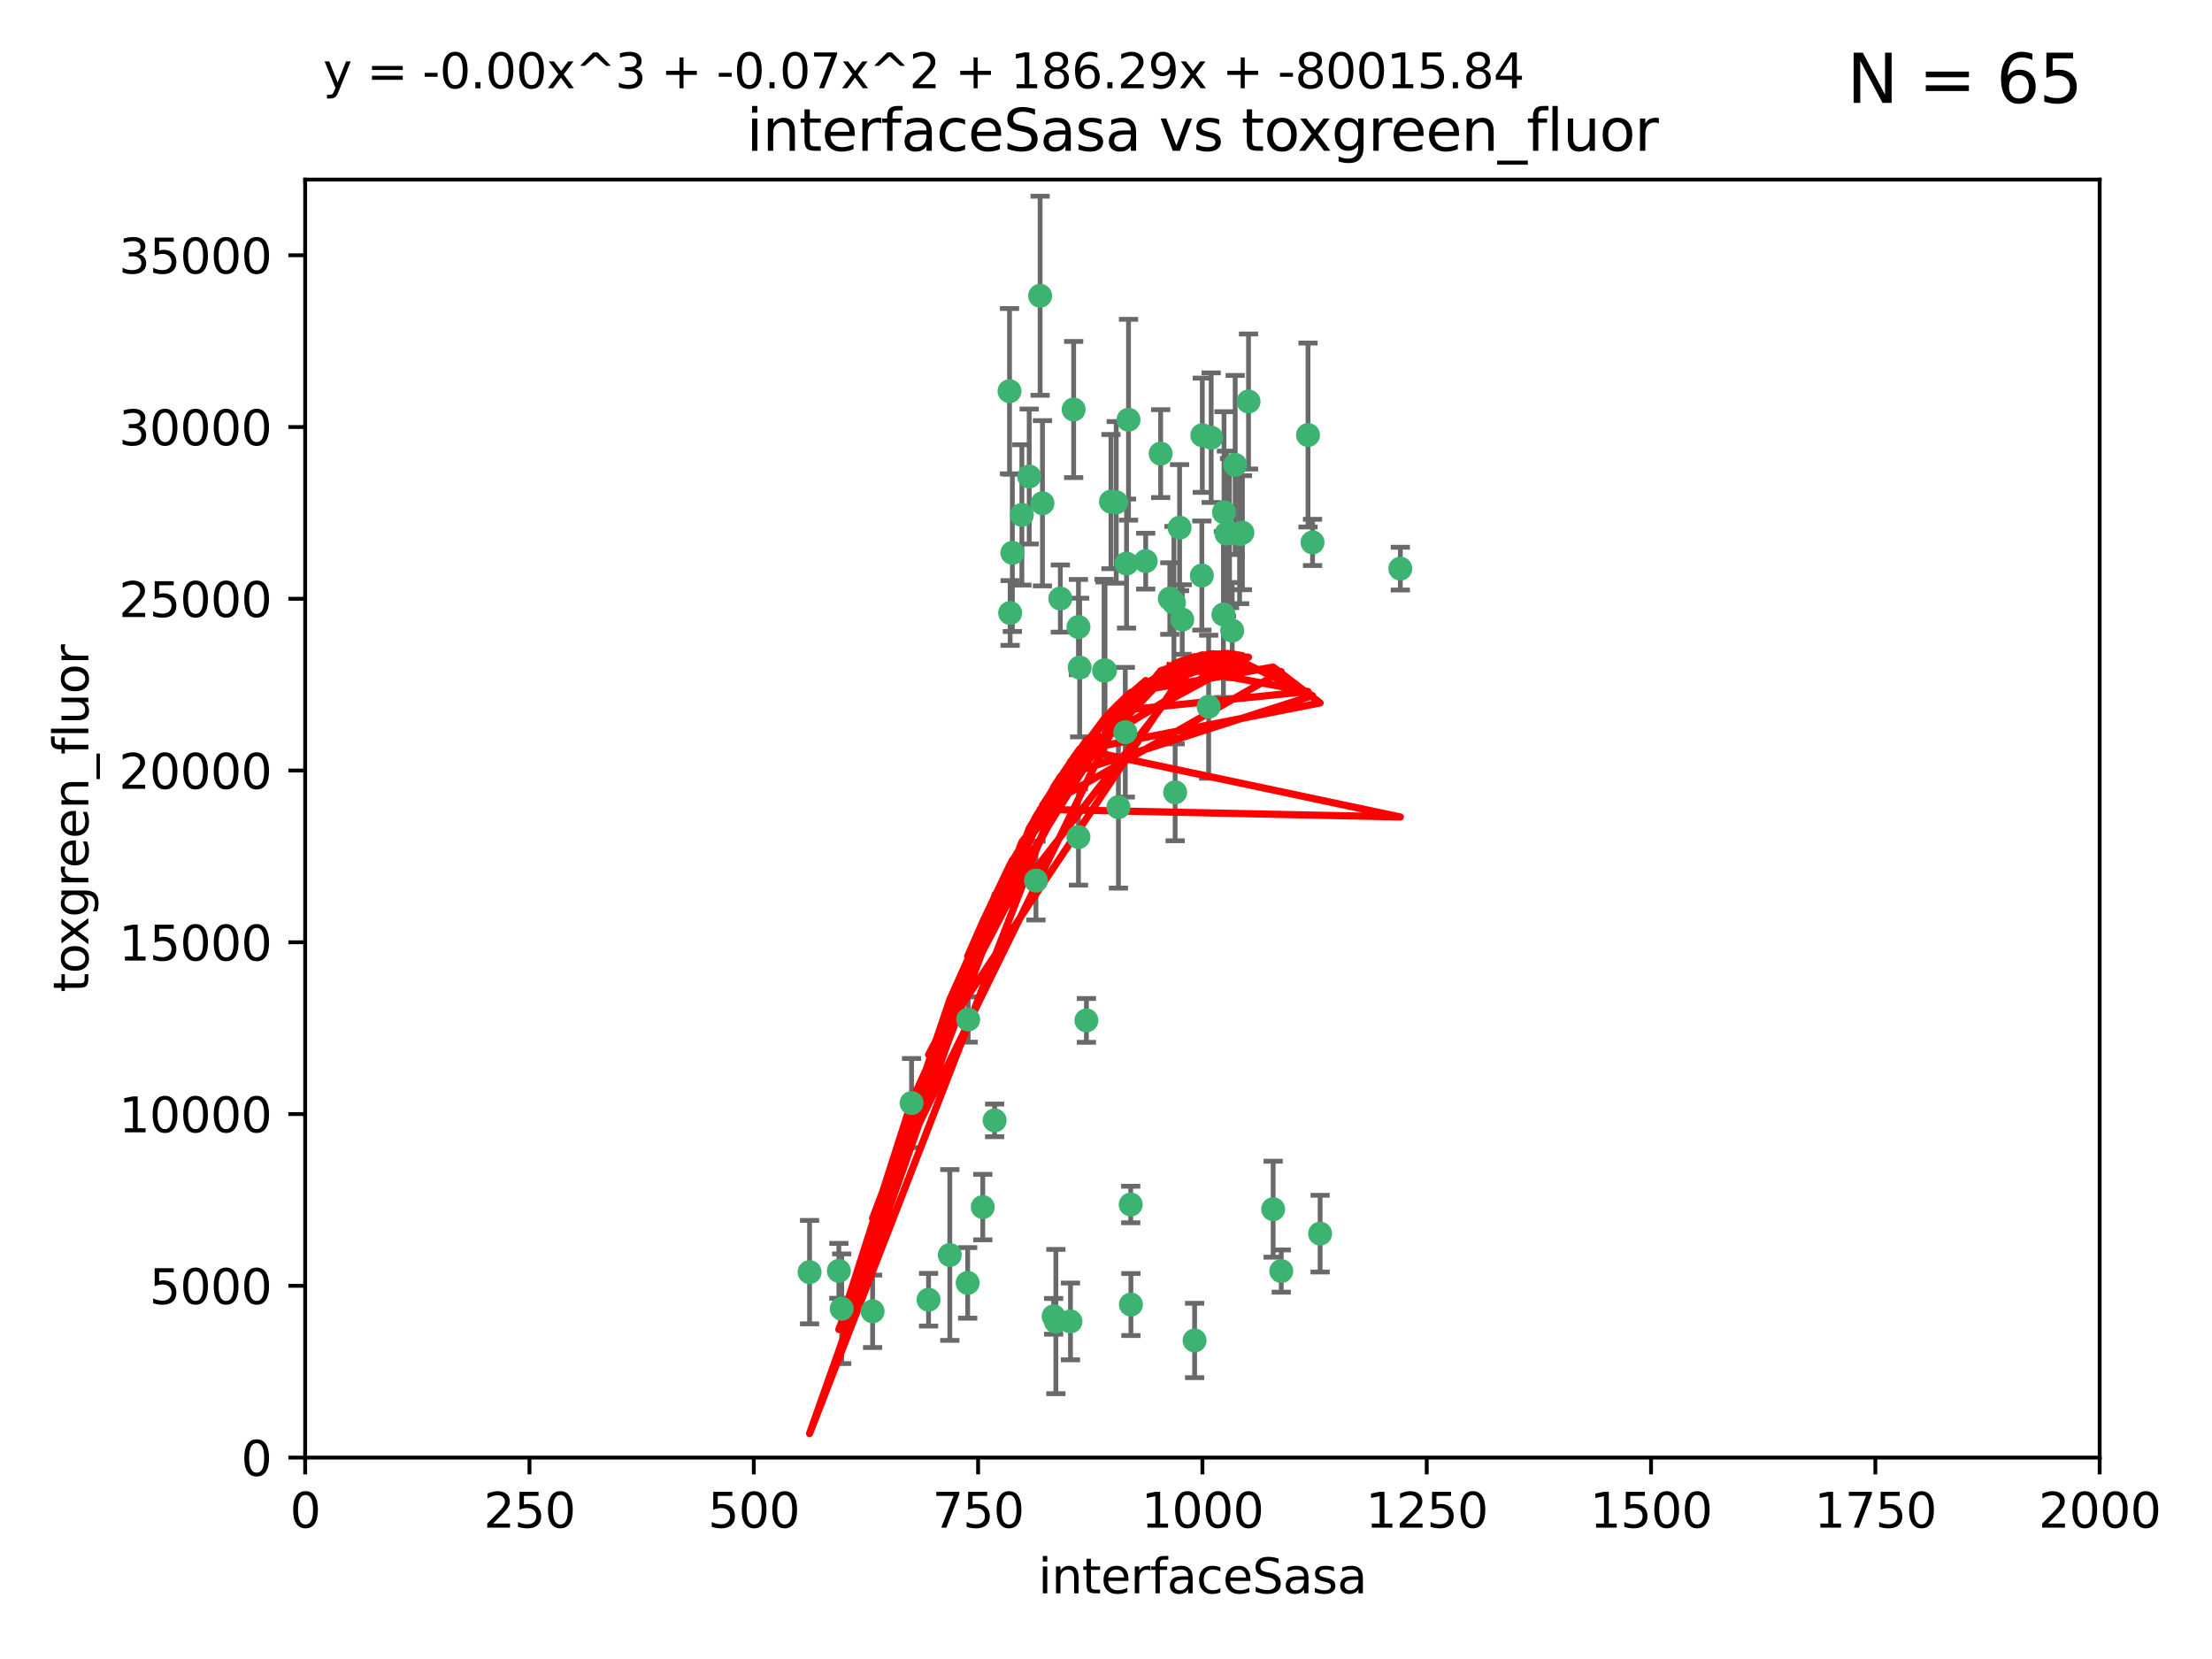 <?xml version="1.0" encoding="utf-8" standalone="no"?>
<!DOCTYPE svg PUBLIC "-//W3C//DTD SVG 1.1//EN"
  "http://www.w3.org/Graphics/SVG/1.1/DTD/svg11.dtd">
<svg xmlns:xlink="http://www.w3.org/1999/xlink" width="460.8pt" height="345.6pt" viewBox="0 0 460.8 345.6" xmlns="http://www.w3.org/2000/svg" version="1.1">
 <defs>
  <style type="text/css">*{stroke-linejoin: round; stroke-linecap: butt}</style>
 </defs>
 <g id="figure_1">
  <g id="patch_1">
   <path d="M 0 345.6 
L 460.8 345.6 
L 460.8 0 
L 0 0 
z
" style="fill: #ffffff"/>
  </g>
  <g id="axes_1">
   <g id="patch_2">
    <path d="M 63.571 303.64 
L 437.4 303.64 
L 437.4 37.411 
L 63.571 37.411 
z
" style="fill: #ffffff"/>
   </g>
   <g id="PathCollection_1">
    <defs>
     <path id="m7a607c766a" d="M 0 1.118 
C 0.297 1.118 0.581 1 0.791 0.791 
C 1 0.581 1.118 0.297 1.118 0 
C 1.118 -0.297 1 -0.581 0.791 -0.791 
C 0.581 -1 0.297 -1.118 0 -1.118 
C -0.297 -1.118 -0.581 -1 -0.791 -0.791 
C -1 -0.581 -1.118 -0.297 -1.118 0 
C -1.118 0.297 -1 0.581 -0.791 0.791 
C -0.581 1 -0.297 1.118 0 1.118 
z
" style="stroke: #3cb371"/>
    </defs>
    <g clip-path="url(#pd00a1c42f7)">
     <use xlink:href="#m7a607c766a" x="243.693" y="124.69" style="fill: #3cb371; stroke: #3cb371"/>
     <use xlink:href="#m7a607c766a" x="272.484" y="90.623" style="fill: #3cb371; stroke: #3cb371"/>
     <use xlink:href="#m7a607c766a" x="231.435" y="104.496" style="fill: #3cb371; stroke: #3cb371"/>
     <use xlink:href="#m7a607c766a" x="234.418" y="152.536" style="fill: #3cb371; stroke: #3cb371"/>
     <use xlink:href="#m7a607c766a" x="257.315" y="96.857" style="fill: #3cb371; stroke: #3cb371"/>
     <use xlink:href="#m7a607c766a" x="254.987" y="106.718" style="fill: #3cb371; stroke: #3cb371"/>
     <use xlink:href="#m7a607c766a" x="273.426" y="112.994" style="fill: #3cb371; stroke: #3cb371"/>
     <use xlink:href="#m7a607c766a" x="220.886" y="124.689" style="fill: #3cb371; stroke: #3cb371"/>
     <use xlink:href="#m7a607c766a" x="214.404" y="99.267" style="fill: #3cb371; stroke: #3cb371"/>
     <use xlink:href="#m7a607c766a" x="174.75" y="264.74" style="fill: #3cb371; stroke: #3cb371"/>
     <use xlink:href="#m7a607c766a" x="212.875" y="107.264" style="fill: #3cb371; stroke: #3cb371"/>
     <use xlink:href="#m7a607c766a" x="241.787" y="94.5" style="fill: #3cb371; stroke: #3cb371"/>
     <use xlink:href="#m7a607c766a" x="252.312" y="91.178" style="fill: #3cb371; stroke: #3cb371"/>
     <use xlink:href="#m7a607c766a" x="258.229" y="111.261" style="fill: #3cb371; stroke: #3cb371"/>
     <use xlink:href="#m7a607c766a" x="223.66" y="85.309" style="fill: #3cb371; stroke: #3cb371"/>
     <use xlink:href="#m7a607c766a" x="232.987" y="168.143" style="fill: #3cb371; stroke: #3cb371"/>
     <use xlink:href="#m7a607c766a" x="230.194" y="139.64" style="fill: #3cb371; stroke: #3cb371"/>
     <use xlink:href="#m7a607c766a" x="251.785" y="147.225" style="fill: #3cb371; stroke: #3cb371"/>
     <use xlink:href="#m7a607c766a" x="234.68" y="117.402" style="fill: #3cb371; stroke: #3cb371"/>
     <use xlink:href="#m7a607c766a" x="246.284" y="129.063" style="fill: #3cb371; stroke: #3cb371"/>
     <use xlink:href="#m7a607c766a" x="255.489" y="111.157" style="fill: #3cb371; stroke: #3cb371"/>
     <use xlink:href="#m7a607c766a" x="256.689" y="131.368" style="fill: #3cb371; stroke: #3cb371"/>
     <use xlink:href="#m7a607c766a" x="254.858" y="128.013" style="fill: #3cb371; stroke: #3cb371"/>
     <use xlink:href="#m7a607c766a" x="244.553" y="125.579" style="fill: #3cb371; stroke: #3cb371"/>
     <use xlink:href="#m7a607c766a" x="250.368" y="119.895" style="fill: #3cb371; stroke: #3cb371"/>
     <use xlink:href="#m7a607c766a" x="235.088" y="87.434" style="fill: #3cb371; stroke: #3cb371"/>
     <use xlink:href="#m7a607c766a" x="258.816" y="110.968" style="fill: #3cb371; stroke: #3cb371"/>
     <use xlink:href="#m7a607c766a" x="256.134" y="111.045" style="fill: #3cb371; stroke: #3cb371"/>
     <use xlink:href="#m7a607c766a" x="232.534" y="104.651" style="fill: #3cb371; stroke: #3cb371"/>
     <use xlink:href="#m7a607c766a" x="238.669" y="116.895" style="fill: #3cb371; stroke: #3cb371"/>
     <use xlink:href="#m7a607c766a" x="210.43" y="127.696" style="fill: #3cb371; stroke: #3cb371"/>
     <use xlink:href="#m7a607c766a" x="226.319" y="212.57" style="fill: #3cb371; stroke: #3cb371"/>
     <use xlink:href="#m7a607c766a" x="217.166" y="104.837" style="fill: #3cb371; stroke: #3cb371"/>
     <use xlink:href="#m7a607c766a" x="245.731" y="109.922" style="fill: #3cb371; stroke: #3cb371"/>
     <use xlink:href="#m7a607c766a" x="266.908" y="264.78" style="fill: #3cb371; stroke: #3cb371"/>
     <use xlink:href="#m7a607c766a" x="216.677" y="61.614" style="fill: #3cb371; stroke: #3cb371"/>
     <use xlink:href="#m7a607c766a" x="291.711" y="118.457" style="fill: #3cb371; stroke: #3cb371"/>
     <use xlink:href="#m7a607c766a" x="224.916" y="139.063" style="fill: #3cb371; stroke: #3cb371"/>
     <use xlink:href="#m7a607c766a" x="260.091" y="83.639" style="fill: #3cb371; stroke: #3cb371"/>
     <use xlink:href="#m7a607c766a" x="250.465" y="90.667" style="fill: #3cb371; stroke: #3cb371"/>
     <use xlink:href="#m7a607c766a" x="201.688" y="212.385" style="fill: #3cb371; stroke: #3cb371"/>
     <use xlink:href="#m7a607c766a" x="204.731" y="251.456" style="fill: #3cb371; stroke: #3cb371"/>
     <use xlink:href="#m7a607c766a" x="210.301" y="81.492" style="fill: #3cb371; stroke: #3cb371"/>
     <use xlink:href="#m7a607c766a" x="224.662" y="174.36" style="fill: #3cb371; stroke: #3cb371"/>
     <use xlink:href="#m7a607c766a" x="275.007" y="256.988" style="fill: #3cb371; stroke: #3cb371"/>
     <use xlink:href="#m7a607c766a" x="265.222" y="251.897" style="fill: #3cb371; stroke: #3cb371"/>
     <use xlink:href="#m7a607c766a" x="235.59" y="271.758" style="fill: #3cb371; stroke: #3cb371"/>
     <use xlink:href="#m7a607c766a" x="201.587" y="267.249" style="fill: #3cb371; stroke: #3cb371"/>
     <use xlink:href="#m7a607c766a" x="215.811" y="183.443" style="fill: #3cb371; stroke: #3cb371"/>
     <use xlink:href="#m7a607c766a" x="224.662" y="130.623" style="fill: #3cb371; stroke: #3cb371"/>
     <use xlink:href="#m7a607c766a" x="219.488" y="274.217" style="fill: #3cb371; stroke: #3cb371"/>
     <use xlink:href="#m7a607c766a" x="244.803" y="165.057" style="fill: #3cb371; stroke: #3cb371"/>
     <use xlink:href="#m7a607c766a" x="248.859" y="279.246" style="fill: #3cb371; stroke: #3cb371"/>
     <use xlink:href="#m7a607c766a" x="193.436" y="270.754" style="fill: #3cb371; stroke: #3cb371"/>
     <use xlink:href="#m7a607c766a" x="229.998" y="139.694" style="fill: #3cb371; stroke: #3cb371"/>
     <use xlink:href="#m7a607c766a" x="219.963" y="275.304" style="fill: #3cb371; stroke: #3cb371"/>
     <use xlink:href="#m7a607c766a" x="189.899" y="229.784" style="fill: #3cb371; stroke: #3cb371"/>
     <use xlink:href="#m7a607c766a" x="175.346" y="272.633" style="fill: #3cb371; stroke: #3cb371"/>
     <use xlink:href="#m7a607c766a" x="197.864" y="261.438" style="fill: #3cb371; stroke: #3cb371"/>
     <use xlink:href="#m7a607c766a" x="210.895" y="115.163" style="fill: #3cb371; stroke: #3cb371"/>
     <use xlink:href="#m7a607c766a" x="168.647" y="265.008" style="fill: #3cb371; stroke: #3cb371"/>
     <use xlink:href="#m7a607c766a" x="223" y="275.279" style="fill: #3cb371; stroke: #3cb371"/>
     <use xlink:href="#m7a607c766a" x="235.549" y="250.921" style="fill: #3cb371; stroke: #3cb371"/>
     <use xlink:href="#m7a607c766a" x="181.778" y="273.168" style="fill: #3cb371; stroke: #3cb371"/>
     <use xlink:href="#m7a607c766a" x="207.202" y="233.393" style="fill: #3cb371; stroke: #3cb371"/>
    </g>
   </g>
   <g id="matplotlib.axis_1">
    <g id="xtick_1">
     <g id="line2d_1">
      <defs>
       <path id="m64b8aa3784" d="M 0 0 
L 0 3.5 
" style="stroke: #000000; stroke-width: 0.8"/>
      </defs>
      <g>
       <use xlink:href="#m64b8aa3784" x="63.571" y="303.64" style="stroke: #000000; stroke-width: 0.8"/>
      </g>
     </g>
     <g id="text_1">
      <!-- 0 -->
      <g transform="translate(60.39 318.238)scale(0.1 -0.1)">
       <defs>
        <path id="DejaVuSans-30" d="M 2034 4250 
Q 1547 4250 1301 3770 
Q 1056 3291 1056 2328 
Q 1056 1369 1301 889 
Q 1547 409 2034 409 
Q 2525 409 2770 889 
Q 3016 1369 3016 2328 
Q 3016 3291 2770 3770 
Q 2525 4250 2034 4250 
z
M 2034 4750 
Q 2819 4750 3233 4129 
Q 3647 3509 3647 2328 
Q 3647 1150 3233 529 
Q 2819 -91 2034 -91 
Q 1250 -91 836 529 
Q 422 1150 422 2328 
Q 422 3509 836 4129 
Q 1250 4750 2034 4750 
z
" transform="scale(0.016)"/>
       </defs>
       <use xlink:href="#DejaVuSans-30"/>
      </g>
     </g>
    </g>
    <g id="xtick_2">
     <g id="line2d_2">
      <g>
       <use xlink:href="#m64b8aa3784" x="110.3" y="303.64" style="stroke: #000000; stroke-width: 0.8"/>
      </g>
     </g>
     <g id="text_2">
      <!-- 250 -->
      <g transform="translate(100.756 318.238)scale(0.1 -0.1)">
       <defs>
        <path id="DejaVuSans-32" d="M 1228 531 
L 3431 531 
L 3431 0 
L 469 0 
L 469 531 
Q 828 903 1448 1529 
Q 2069 2156 2228 2338 
Q 2531 2678 2651 2914 
Q 2772 3150 2772 3378 
Q 2772 3750 2511 3984 
Q 2250 4219 1831 4219 
Q 1534 4219 1204 4116 
Q 875 4013 500 3803 
L 500 4441 
Q 881 4594 1212 4672 
Q 1544 4750 1819 4750 
Q 2544 4750 2975 4387 
Q 3406 4025 3406 3419 
Q 3406 3131 3298 2873 
Q 3191 2616 2906 2266 
Q 2828 2175 2409 1742 
Q 1991 1309 1228 531 
z
" transform="scale(0.016)"/>
        <path id="DejaVuSans-35" d="M 691 4666 
L 3169 4666 
L 3169 4134 
L 1269 4134 
L 1269 2991 
Q 1406 3038 1543 3061 
Q 1681 3084 1819 3084 
Q 2600 3084 3056 2656 
Q 3513 2228 3513 1497 
Q 3513 744 3044 326 
Q 2575 -91 1722 -91 
Q 1428 -91 1123 -41 
Q 819 9 494 109 
L 494 744 
Q 775 591 1075 516 
Q 1375 441 1709 441 
Q 2250 441 2565 725 
Q 2881 1009 2881 1497 
Q 2881 1984 2565 2268 
Q 2250 2553 1709 2553 
Q 1456 2553 1204 2497 
Q 953 2441 691 2322 
L 691 4666 
z
" transform="scale(0.016)"/>
       </defs>
       <use xlink:href="#DejaVuSans-32"/>
       <use xlink:href="#DejaVuSans-35" x="63.623"/>
       <use xlink:href="#DejaVuSans-30" x="127.246"/>
      </g>
     </g>
    </g>
    <g id="xtick_3">
     <g id="line2d_3">
      <g>
       <use xlink:href="#m64b8aa3784" x="157.028" y="303.64" style="stroke: #000000; stroke-width: 0.8"/>
      </g>
     </g>
     <g id="text_3">
      <!-- 500 -->
      <g transform="translate(147.485 318.238)scale(0.1 -0.1)">
       <use xlink:href="#DejaVuSans-35"/>
       <use xlink:href="#DejaVuSans-30" x="63.623"/>
       <use xlink:href="#DejaVuSans-30" x="127.246"/>
      </g>
     </g>
    </g>
    <g id="xtick_4">
     <g id="line2d_4">
      <g>
       <use xlink:href="#m64b8aa3784" x="203.757" y="303.64" style="stroke: #000000; stroke-width: 0.8"/>
      </g>
     </g>
     <g id="text_4">
      <!-- 750 -->
      <g transform="translate(194.213 318.238)scale(0.1 -0.1)">
       <defs>
        <path id="DejaVuSans-37" d="M 525 4666 
L 3525 4666 
L 3525 4397 
L 1831 0 
L 1172 0 
L 2766 4134 
L 525 4134 
L 525 4666 
z
" transform="scale(0.016)"/>
       </defs>
       <use xlink:href="#DejaVuSans-37"/>
       <use xlink:href="#DejaVuSans-35" x="63.623"/>
       <use xlink:href="#DejaVuSans-30" x="127.246"/>
      </g>
     </g>
    </g>
    <g id="xtick_5">
     <g id="line2d_5">
      <g>
       <use xlink:href="#m64b8aa3784" x="250.486" y="303.64" style="stroke: #000000; stroke-width: 0.8"/>
      </g>
     </g>
     <g id="text_5">
      <!-- 1000 -->
      <g transform="translate(237.761 318.238)scale(0.1 -0.1)">
       <defs>
        <path id="DejaVuSans-31" d="M 794 531 
L 1825 531 
L 1825 4091 
L 703 3866 
L 703 4441 
L 1819 4666 
L 2450 4666 
L 2450 531 
L 3481 531 
L 3481 0 
L 794 0 
L 794 531 
z
" transform="scale(0.016)"/>
       </defs>
       <use xlink:href="#DejaVuSans-31"/>
       <use xlink:href="#DejaVuSans-30" x="63.623"/>
       <use xlink:href="#DejaVuSans-30" x="127.246"/>
       <use xlink:href="#DejaVuSans-30" x="190.869"/>
      </g>
     </g>
    </g>
    <g id="xtick_6">
     <g id="line2d_6">
      <g>
       <use xlink:href="#m64b8aa3784" x="297.214" y="303.64" style="stroke: #000000; stroke-width: 0.8"/>
      </g>
     </g>
     <g id="text_6">
      <!-- 1250 -->
      <g transform="translate(284.489 318.238)scale(0.1 -0.1)">
       <use xlink:href="#DejaVuSans-31"/>
       <use xlink:href="#DejaVuSans-32" x="63.623"/>
       <use xlink:href="#DejaVuSans-35" x="127.246"/>
       <use xlink:href="#DejaVuSans-30" x="190.869"/>
      </g>
     </g>
    </g>
    <g id="xtick_7">
     <g id="line2d_7">
      <g>
       <use xlink:href="#m64b8aa3784" x="343.943" y="303.64" style="stroke: #000000; stroke-width: 0.8"/>
      </g>
     </g>
     <g id="text_7">
      <!-- 1500 -->
      <g transform="translate(331.218 318.238)scale(0.1 -0.1)">
       <use xlink:href="#DejaVuSans-31"/>
       <use xlink:href="#DejaVuSans-35" x="63.623"/>
       <use xlink:href="#DejaVuSans-30" x="127.246"/>
       <use xlink:href="#DejaVuSans-30" x="190.869"/>
      </g>
     </g>
    </g>
    <g id="xtick_8">
     <g id="line2d_8">
      <g>
       <use xlink:href="#m64b8aa3784" x="390.671" y="303.64" style="stroke: #000000; stroke-width: 0.8"/>
      </g>
     </g>
     <g id="text_8">
      <!-- 1750 -->
      <g transform="translate(377.946 318.238)scale(0.1 -0.1)">
       <use xlink:href="#DejaVuSans-31"/>
       <use xlink:href="#DejaVuSans-37" x="63.623"/>
       <use xlink:href="#DejaVuSans-35" x="127.246"/>
       <use xlink:href="#DejaVuSans-30" x="190.869"/>
      </g>
     </g>
    </g>
    <g id="xtick_9">
     <g id="line2d_9">
      <g>
       <use xlink:href="#m64b8aa3784" x="437.4" y="303.64" style="stroke: #000000; stroke-width: 0.8"/>
      </g>
     </g>
     <g id="text_9">
      <!-- 2000 -->
      <g transform="translate(424.675 318.238)scale(0.1 -0.1)">
       <use xlink:href="#DejaVuSans-32"/>
       <use xlink:href="#DejaVuSans-30" x="63.623"/>
       <use xlink:href="#DejaVuSans-30" x="127.246"/>
       <use xlink:href="#DejaVuSans-30" x="190.869"/>
      </g>
     </g>
    </g>
    <g id="text_10">
     <!-- interfaceSasa -->
     <g transform="translate(216.279 331.917)scale(0.1 -0.1)">
      <defs>
       <path id="DejaVuSans-69" d="M 603 3500 
L 1178 3500 
L 1178 0 
L 603 0 
L 603 3500 
z
M 603 4863 
L 1178 4863 
L 1178 4134 
L 603 4134 
L 603 4863 
z
" transform="scale(0.016)"/>
       <path id="DejaVuSans-6e" d="M 3513 2113 
L 3513 0 
L 2938 0 
L 2938 2094 
Q 2938 2591 2744 2837 
Q 2550 3084 2163 3084 
Q 1697 3084 1428 2787 
Q 1159 2491 1159 1978 
L 1159 0 
L 581 0 
L 581 3500 
L 1159 3500 
L 1159 2956 
Q 1366 3272 1645 3428 
Q 1925 3584 2291 3584 
Q 2894 3584 3203 3211 
Q 3513 2838 3513 2113 
z
" transform="scale(0.016)"/>
       <path id="DejaVuSans-74" d="M 1172 4494 
L 1172 3500 
L 2356 3500 
L 2356 3053 
L 1172 3053 
L 1172 1153 
Q 1172 725 1289 603 
Q 1406 481 1766 481 
L 2356 481 
L 2356 0 
L 1766 0 
Q 1100 0 847 248 
Q 594 497 594 1153 
L 594 3053 
L 172 3053 
L 172 3500 
L 594 3500 
L 594 4494 
L 1172 4494 
z
" transform="scale(0.016)"/>
       <path id="DejaVuSans-65" d="M 3597 1894 
L 3597 1613 
L 953 1613 
Q 991 1019 1311 708 
Q 1631 397 2203 397 
Q 2534 397 2845 478 
Q 3156 559 3463 722 
L 3463 178 
Q 3153 47 2828 -22 
Q 2503 -91 2169 -91 
Q 1331 -91 842 396 
Q 353 884 353 1716 
Q 353 2575 817 3079 
Q 1281 3584 2069 3584 
Q 2775 3584 3186 3129 
Q 3597 2675 3597 1894 
z
M 3022 2063 
Q 3016 2534 2758 2815 
Q 2500 3097 2075 3097 
Q 1594 3097 1305 2825 
Q 1016 2553 972 2059 
L 3022 2063 
z
" transform="scale(0.016)"/>
       <path id="DejaVuSans-72" d="M 2631 2963 
Q 2534 3019 2420 3045 
Q 2306 3072 2169 3072 
Q 1681 3072 1420 2755 
Q 1159 2438 1159 1844 
L 1159 0 
L 581 0 
L 581 3500 
L 1159 3500 
L 1159 2956 
Q 1341 3275 1631 3429 
Q 1922 3584 2338 3584 
Q 2397 3584 2469 3576 
Q 2541 3569 2628 3553 
L 2631 2963 
z
" transform="scale(0.016)"/>
       <path id="DejaVuSans-66" d="M 2375 4863 
L 2375 4384 
L 1825 4384 
Q 1516 4384 1395 4259 
Q 1275 4134 1275 3809 
L 1275 3500 
L 2222 3500 
L 2222 3053 
L 1275 3053 
L 1275 0 
L 697 0 
L 697 3053 
L 147 3053 
L 147 3500 
L 697 3500 
L 697 3744 
Q 697 4328 969 4595 
Q 1241 4863 1831 4863 
L 2375 4863 
z
" transform="scale(0.016)"/>
       <path id="DejaVuSans-61" d="M 2194 1759 
Q 1497 1759 1228 1600 
Q 959 1441 959 1056 
Q 959 750 1161 570 
Q 1363 391 1709 391 
Q 2188 391 2477 730 
Q 2766 1069 2766 1631 
L 2766 1759 
L 2194 1759 
z
M 3341 1997 
L 3341 0 
L 2766 0 
L 2766 531 
Q 2569 213 2275 61 
Q 1981 -91 1556 -91 
Q 1019 -91 701 211 
Q 384 513 384 1019 
Q 384 1609 779 1909 
Q 1175 2209 1959 2209 
L 2766 2209 
L 2766 2266 
Q 2766 2663 2505 2880 
Q 2244 3097 1772 3097 
Q 1472 3097 1187 3025 
Q 903 2953 641 2809 
L 641 3341 
Q 956 3463 1253 3523 
Q 1550 3584 1831 3584 
Q 2591 3584 2966 3190 
Q 3341 2797 3341 1997 
z
" transform="scale(0.016)"/>
       <path id="DejaVuSans-63" d="M 3122 3366 
L 3122 2828 
Q 2878 2963 2633 3030 
Q 2388 3097 2138 3097 
Q 1578 3097 1268 2742 
Q 959 2388 959 1747 
Q 959 1106 1268 751 
Q 1578 397 2138 397 
Q 2388 397 2633 464 
Q 2878 531 3122 666 
L 3122 134 
Q 2881 22 2623 -34 
Q 2366 -91 2075 -91 
Q 1284 -91 818 406 
Q 353 903 353 1747 
Q 353 2603 823 3093 
Q 1294 3584 2113 3584 
Q 2378 3584 2631 3529 
Q 2884 3475 3122 3366 
z
" transform="scale(0.016)"/>
       <path id="DejaVuSans-53" d="M 3425 4513 
L 3425 3897 
Q 3066 4069 2747 4153 
Q 2428 4238 2131 4238 
Q 1616 4238 1336 4038 
Q 1056 3838 1056 3469 
Q 1056 3159 1242 3001 
Q 1428 2844 1947 2747 
L 2328 2669 
Q 3034 2534 3370 2195 
Q 3706 1856 3706 1288 
Q 3706 609 3251 259 
Q 2797 -91 1919 -91 
Q 1588 -91 1214 -16 
Q 841 59 441 206 
L 441 856 
Q 825 641 1194 531 
Q 1563 422 1919 422 
Q 2459 422 2753 634 
Q 3047 847 3047 1241 
Q 3047 1584 2836 1778 
Q 2625 1972 2144 2069 
L 1759 2144 
Q 1053 2284 737 2584 
Q 422 2884 422 3419 
Q 422 4038 858 4394 
Q 1294 4750 2059 4750 
Q 2388 4750 2728 4690 
Q 3069 4631 3425 4513 
z
" transform="scale(0.016)"/>
       <path id="DejaVuSans-73" d="M 2834 3397 
L 2834 2853 
Q 2591 2978 2328 3040 
Q 2066 3103 1784 3103 
Q 1356 3103 1142 2972 
Q 928 2841 928 2578 
Q 928 2378 1081 2264 
Q 1234 2150 1697 2047 
L 1894 2003 
Q 2506 1872 2764 1633 
Q 3022 1394 3022 966 
Q 3022 478 2636 193 
Q 2250 -91 1575 -91 
Q 1294 -91 989 -36 
Q 684 19 347 128 
L 347 722 
Q 666 556 975 473 
Q 1284 391 1588 391 
Q 1994 391 2212 530 
Q 2431 669 2431 922 
Q 2431 1156 2273 1281 
Q 2116 1406 1581 1522 
L 1381 1569 
Q 847 1681 609 1914 
Q 372 2147 372 2553 
Q 372 3047 722 3315 
Q 1072 3584 1716 3584 
Q 2034 3584 2315 3537 
Q 2597 3491 2834 3397 
z
" transform="scale(0.016)"/>
      </defs>
      <use xlink:href="#DejaVuSans-69"/>
      <use xlink:href="#DejaVuSans-6e" x="27.783"/>
      <use xlink:href="#DejaVuSans-74" x="91.162"/>
      <use xlink:href="#DejaVuSans-65" x="130.371"/>
      <use xlink:href="#DejaVuSans-72" x="191.895"/>
      <use xlink:href="#DejaVuSans-66" x="233.008"/>
      <use xlink:href="#DejaVuSans-61" x="268.213"/>
      <use xlink:href="#DejaVuSans-63" x="329.492"/>
      <use xlink:href="#DejaVuSans-65" x="384.473"/>
      <use xlink:href="#DejaVuSans-53" x="445.996"/>
      <use xlink:href="#DejaVuSans-61" x="509.473"/>
      <use xlink:href="#DejaVuSans-73" x="570.752"/>
      <use xlink:href="#DejaVuSans-61" x="622.852"/>
     </g>
    </g>
   </g>
   <g id="matplotlib.axis_2">
    <g id="ytick_1">
     <g id="line2d_10">
      <defs>
       <path id="m853209c1c7" d="M 0 0 
L -3.5 0 
" style="stroke: #000000; stroke-width: 0.8"/>
      </defs>
      <g>
       <use xlink:href="#m853209c1c7" x="63.571" y="303.64" style="stroke: #000000; stroke-width: 0.8"/>
      </g>
     </g>
     <g id="text_11">
      <!-- 0 -->
      <g transform="translate(50.209 307.439)scale(0.1 -0.1)">
       <use xlink:href="#DejaVuSans-30"/>
      </g>
     </g>
    </g>
    <g id="ytick_2">
     <g id="line2d_11">
      <g>
       <use xlink:href="#m853209c1c7" x="63.571" y="267.859" style="stroke: #000000; stroke-width: 0.8"/>
      </g>
     </g>
     <g id="text_12">
      <!-- 5000 -->
      <g transform="translate(31.121 271.658)scale(0.1 -0.1)">
       <use xlink:href="#DejaVuSans-35"/>
       <use xlink:href="#DejaVuSans-30" x="63.623"/>
       <use xlink:href="#DejaVuSans-30" x="127.246"/>
       <use xlink:href="#DejaVuSans-30" x="190.869"/>
      </g>
     </g>
    </g>
    <g id="ytick_3">
     <g id="line2d_12">
      <g>
       <use xlink:href="#m853209c1c7" x="63.571" y="232.078" style="stroke: #000000; stroke-width: 0.8"/>
      </g>
     </g>
     <g id="text_13">
      <!-- 10000 -->
      <g transform="translate(24.759 235.878)scale(0.1 -0.1)">
       <use xlink:href="#DejaVuSans-31"/>
       <use xlink:href="#DejaVuSans-30" x="63.623"/>
       <use xlink:href="#DejaVuSans-30" x="127.246"/>
       <use xlink:href="#DejaVuSans-30" x="190.869"/>
       <use xlink:href="#DejaVuSans-30" x="254.492"/>
      </g>
     </g>
    </g>
    <g id="ytick_4">
     <g id="line2d_13">
      <g>
       <use xlink:href="#m853209c1c7" x="63.571" y="196.298" style="stroke: #000000; stroke-width: 0.8"/>
      </g>
     </g>
     <g id="text_14">
      <!-- 15000 -->
      <g transform="translate(24.759 200.097)scale(0.1 -0.1)">
       <use xlink:href="#DejaVuSans-31"/>
       <use xlink:href="#DejaVuSans-35" x="63.623"/>
       <use xlink:href="#DejaVuSans-30" x="127.246"/>
       <use xlink:href="#DejaVuSans-30" x="190.869"/>
       <use xlink:href="#DejaVuSans-30" x="254.492"/>
      </g>
     </g>
    </g>
    <g id="ytick_5">
     <g id="line2d_14">
      <g>
       <use xlink:href="#m853209c1c7" x="63.571" y="160.517" style="stroke: #000000; stroke-width: 0.8"/>
      </g>
     </g>
     <g id="text_15">
      <!-- 20000 -->
      <g transform="translate(24.759 164.316)scale(0.1 -0.1)">
       <use xlink:href="#DejaVuSans-32"/>
       <use xlink:href="#DejaVuSans-30" x="63.623"/>
       <use xlink:href="#DejaVuSans-30" x="127.246"/>
       <use xlink:href="#DejaVuSans-30" x="190.869"/>
       <use xlink:href="#DejaVuSans-30" x="254.492"/>
      </g>
     </g>
    </g>
    <g id="ytick_6">
     <g id="line2d_15">
      <g>
       <use xlink:href="#m853209c1c7" x="63.571" y="124.736" style="stroke: #000000; stroke-width: 0.8"/>
      </g>
     </g>
     <g id="text_16">
      <!-- 25000 -->
      <g transform="translate(24.759 128.535)scale(0.1 -0.1)">
       <use xlink:href="#DejaVuSans-32"/>
       <use xlink:href="#DejaVuSans-35" x="63.623"/>
       <use xlink:href="#DejaVuSans-30" x="127.246"/>
       <use xlink:href="#DejaVuSans-30" x="190.869"/>
       <use xlink:href="#DejaVuSans-30" x="254.492"/>
      </g>
     </g>
    </g>
    <g id="ytick_7">
     <g id="line2d_16">
      <g>
       <use xlink:href="#m853209c1c7" x="63.571" y="88.955" style="stroke: #000000; stroke-width: 0.8"/>
      </g>
     </g>
     <g id="text_17">
      <!-- 30000 -->
      <g transform="translate(24.759 92.754)scale(0.1 -0.1)">
       <defs>
        <path id="DejaVuSans-33" d="M 2597 2516 
Q 3050 2419 3304 2112 
Q 3559 1806 3559 1356 
Q 3559 666 3084 287 
Q 2609 -91 1734 -91 
Q 1441 -91 1130 -33 
Q 819 25 488 141 
L 488 750 
Q 750 597 1062 519 
Q 1375 441 1716 441 
Q 2309 441 2620 675 
Q 2931 909 2931 1356 
Q 2931 1769 2642 2001 
Q 2353 2234 1838 2234 
L 1294 2234 
L 1294 2753 
L 1863 2753 
Q 2328 2753 2575 2939 
Q 2822 3125 2822 3475 
Q 2822 3834 2567 4026 
Q 2313 4219 1838 4219 
Q 1578 4219 1281 4162 
Q 984 4106 628 3988 
L 628 4550 
Q 988 4650 1302 4700 
Q 1616 4750 1894 4750 
Q 2613 4750 3031 4423 
Q 3450 4097 3450 3541 
Q 3450 3153 3228 2886 
Q 3006 2619 2597 2516 
z
" transform="scale(0.016)"/>
       </defs>
       <use xlink:href="#DejaVuSans-33"/>
       <use xlink:href="#DejaVuSans-30" x="63.623"/>
       <use xlink:href="#DejaVuSans-30" x="127.246"/>
       <use xlink:href="#DejaVuSans-30" x="190.869"/>
       <use xlink:href="#DejaVuSans-30" x="254.492"/>
      </g>
     </g>
    </g>
    <g id="ytick_8">
     <g id="line2d_17">
      <g>
       <use xlink:href="#m853209c1c7" x="63.571" y="53.174" style="stroke: #000000; stroke-width: 0.8"/>
      </g>
     </g>
     <g id="text_18">
      <!-- 35000 -->
      <g transform="translate(24.759 56.974)scale(0.1 -0.1)">
       <use xlink:href="#DejaVuSans-33"/>
       <use xlink:href="#DejaVuSans-35" x="63.623"/>
       <use xlink:href="#DejaVuSans-30" x="127.246"/>
       <use xlink:href="#DejaVuSans-30" x="190.869"/>
       <use xlink:href="#DejaVuSans-30" x="254.492"/>
      </g>
     </g>
    </g>
    <g id="text_19">
     <!-- toxgreen_fluor -->
     <g transform="translate(18.401 206.72)rotate(-90)scale(0.1 -0.1)">
      <defs>
       <path id="DejaVuSans-6f" d="M 1959 3097 
Q 1497 3097 1228 2736 
Q 959 2375 959 1747 
Q 959 1119 1226 758 
Q 1494 397 1959 397 
Q 2419 397 2687 759 
Q 2956 1122 2956 1747 
Q 2956 2369 2687 2733 
Q 2419 3097 1959 3097 
z
M 1959 3584 
Q 2709 3584 3137 3096 
Q 3566 2609 3566 1747 
Q 3566 888 3137 398 
Q 2709 -91 1959 -91 
Q 1206 -91 779 398 
Q 353 888 353 1747 
Q 353 2609 779 3096 
Q 1206 3584 1959 3584 
z
" transform="scale(0.016)"/>
       <path id="DejaVuSans-78" d="M 3513 3500 
L 2247 1797 
L 3578 0 
L 2900 0 
L 1881 1375 
L 863 0 
L 184 0 
L 1544 1831 
L 300 3500 
L 978 3500 
L 1906 2253 
L 2834 3500 
L 3513 3500 
z
" transform="scale(0.016)"/>
       <path id="DejaVuSans-67" d="M 2906 1791 
Q 2906 2416 2648 2759 
Q 2391 3103 1925 3103 
Q 1463 3103 1205 2759 
Q 947 2416 947 1791 
Q 947 1169 1205 825 
Q 1463 481 1925 481 
Q 2391 481 2648 825 
Q 2906 1169 2906 1791 
z
M 3481 434 
Q 3481 -459 3084 -895 
Q 2688 -1331 1869 -1331 
Q 1566 -1331 1297 -1286 
Q 1028 -1241 775 -1147 
L 775 -588 
Q 1028 -725 1275 -790 
Q 1522 -856 1778 -856 
Q 2344 -856 2625 -561 
Q 2906 -266 2906 331 
L 2906 616 
Q 2728 306 2450 153 
Q 2172 0 1784 0 
Q 1141 0 747 490 
Q 353 981 353 1791 
Q 353 2603 747 3093 
Q 1141 3584 1784 3584 
Q 2172 3584 2450 3431 
Q 2728 3278 2906 2969 
L 2906 3500 
L 3481 3500 
L 3481 434 
z
" transform="scale(0.016)"/>
       <path id="DejaVuSans-5f" d="M 3263 -1063 
L 3263 -1509 
L -63 -1509 
L -63 -1063 
L 3263 -1063 
z
" transform="scale(0.016)"/>
       <path id="DejaVuSans-6c" d="M 603 4863 
L 1178 4863 
L 1178 0 
L 603 0 
L 603 4863 
z
" transform="scale(0.016)"/>
       <path id="DejaVuSans-75" d="M 544 1381 
L 544 3500 
L 1119 3500 
L 1119 1403 
Q 1119 906 1312 657 
Q 1506 409 1894 409 
Q 2359 409 2629 706 
Q 2900 1003 2900 1516 
L 2900 3500 
L 3475 3500 
L 3475 0 
L 2900 0 
L 2900 538 
Q 2691 219 2414 64 
Q 2138 -91 1772 -91 
Q 1169 -91 856 284 
Q 544 659 544 1381 
z
M 1991 3584 
L 1991 3584 
z
" transform="scale(0.016)"/>
      </defs>
      <use xlink:href="#DejaVuSans-74"/>
      <use xlink:href="#DejaVuSans-6f" x="39.209"/>
      <use xlink:href="#DejaVuSans-78" x="97.266"/>
      <use xlink:href="#DejaVuSans-67" x="156.445"/>
      <use xlink:href="#DejaVuSans-72" x="219.922"/>
      <use xlink:href="#DejaVuSans-65" x="258.785"/>
      <use xlink:href="#DejaVuSans-65" x="320.309"/>
      <use xlink:href="#DejaVuSans-6e" x="381.832"/>
      <use xlink:href="#DejaVuSans-5f" x="445.211"/>
      <use xlink:href="#DejaVuSans-66" x="495.211"/>
      <use xlink:href="#DejaVuSans-6c" x="530.416"/>
      <use xlink:href="#DejaVuSans-75" x="558.199"/>
      <use xlink:href="#DejaVuSans-6f" x="621.578"/>
      <use xlink:href="#DejaVuSans-72" x="682.76"/>
     </g>
    </g>
   </g>
   <g id="LineCollection_1">
    <path d="M 243.693 132.143 
L 243.693 117.237 
" clip-path="url(#pd00a1c42f7)" style="fill: none; stroke: #696969"/>
    <path d="M 272.484 109.781 
L 272.484 71.466 
" clip-path="url(#pd00a1c42f7)" style="fill: none; stroke: #696969"/>
    <path d="M 231.435 118.477 
L 231.435 90.515 
" clip-path="url(#pd00a1c42f7)" style="fill: none; stroke: #696969"/>
    <path d="M 234.418 166.039 
L 234.418 139.033 
" clip-path="url(#pd00a1c42f7)" style="fill: none; stroke: #696969"/>
    <path d="M 257.315 115.505 
L 257.315 78.209 
" clip-path="url(#pd00a1c42f7)" style="fill: none; stroke: #696969"/>
    <path d="M 254.987 127.664 
L 254.987 85.772 
" clip-path="url(#pd00a1c42f7)" style="fill: none; stroke: #696969"/>
    <path d="M 273.426 117.812 
L 273.426 108.176 
" clip-path="url(#pd00a1c42f7)" style="fill: none; stroke: #696969"/>
    <path d="M 220.886 131.683 
L 220.886 117.696 
" clip-path="url(#pd00a1c42f7)" style="fill: none; stroke: #696969"/>
    <path d="M 214.404 113.322 
L 214.404 85.213 
" clip-path="url(#pd00a1c42f7)" style="fill: none; stroke: #696969"/>
    <path d="M 174.75 270.459 
L 174.75 259.021 
" clip-path="url(#pd00a1c42f7)" style="fill: none; stroke: #696969"/>
    <path d="M 212.875 121.88 
L 212.875 92.647 
" clip-path="url(#pd00a1c42f7)" style="fill: none; stroke: #696969"/>
    <path d="M 241.787 103.651 
L 241.787 85.348 
" clip-path="url(#pd00a1c42f7)" style="fill: none; stroke: #696969"/>
    <path d="M 252.312 104.675 
L 252.312 77.682 
" clip-path="url(#pd00a1c42f7)" style="fill: none; stroke: #696969"/>
    <path d="M 258.229 125.753 
L 258.229 96.768 
" clip-path="url(#pd00a1c42f7)" style="fill: none; stroke: #696969"/>
    <path d="M 223.66 99.491 
L 223.66 71.128 
" clip-path="url(#pd00a1c42f7)" style="fill: none; stroke: #696969"/>
    <path d="M 232.987 185.006 
L 232.987 151.281 
" clip-path="url(#pd00a1c42f7)" style="fill: none; stroke: #696969"/>
    <path d="M 230.194 158.046 
L 230.194 121.234 
" clip-path="url(#pd00a1c42f7)" style="fill: none; stroke: #696969"/>
    <path d="M 251.785 162.121 
L 251.785 132.33 
" clip-path="url(#pd00a1c42f7)" style="fill: none; stroke: #696969"/>
    <path d="M 234.68 130.841 
L 234.68 103.963 
" clip-path="url(#pd00a1c42f7)" style="fill: none; stroke: #696969"/>
    <path d="M 246.284 136.31 
L 246.284 121.816 
" clip-path="url(#pd00a1c42f7)" style="fill: none; stroke: #696969"/>
    <path d="M 255.489 128.336 
L 255.489 93.979 
" clip-path="url(#pd00a1c42f7)" style="fill: none; stroke: #696969"/>
    <path d="M 256.689 141.39 
L 256.689 121.347 
" clip-path="url(#pd00a1c42f7)" style="fill: none; stroke: #696969"/>
    <path d="M 254.858 145.305 
L 254.858 110.721 
" clip-path="url(#pd00a1c42f7)" style="fill: none; stroke: #696969"/>
    <path d="M 244.553 141.497 
L 244.553 109.662 
" clip-path="url(#pd00a1c42f7)" style="fill: none; stroke: #696969"/>
    <path d="M 250.368 131.252 
L 250.368 108.538 
" clip-path="url(#pd00a1c42f7)" style="fill: none; stroke: #696969"/>
    <path d="M 235.088 108.351 
L 235.088 66.517 
" clip-path="url(#pd00a1c42f7)" style="fill: none; stroke: #696969"/>
    <path d="M 258.816 122.844 
L 258.816 99.093 
" clip-path="url(#pd00a1c42f7)" style="fill: none; stroke: #696969"/>
    <path d="M 256.134 126.588 
L 256.134 95.502 
" clip-path="url(#pd00a1c42f7)" style="fill: none; stroke: #696969"/>
    <path d="M 232.534 121.481 
L 232.534 87.821 
" clip-path="url(#pd00a1c42f7)" style="fill: none; stroke: #696969"/>
    <path d="M 238.669 122.714 
L 238.669 111.075 
" clip-path="url(#pd00a1c42f7)" style="fill: none; stroke: #696969"/>
    <path d="M 210.43 134.441 
L 210.43 120.951 
" clip-path="url(#pd00a1c42f7)" style="fill: none; stroke: #696969"/>
    <path d="M 226.319 217.139 
L 226.319 208.002 
" clip-path="url(#pd00a1c42f7)" style="fill: none; stroke: #696969"/>
    <path d="M 217.166 122.048 
L 217.166 87.626 
" clip-path="url(#pd00a1c42f7)" style="fill: none; stroke: #696969"/>
    <path d="M 245.731 123.06 
L 245.731 96.783 
" clip-path="url(#pd00a1c42f7)" style="fill: none; stroke: #696969"/>
    <path d="M 266.908 269.18 
L 266.908 260.381 
" clip-path="url(#pd00a1c42f7)" style="fill: none; stroke: #696969"/>
    <path d="M 216.677 82.348 
L 216.677 40.879 
" clip-path="url(#pd00a1c42f7)" style="fill: none; stroke: #696969"/>
    <path d="M 291.711 122.912 
L 291.711 114.001 
" clip-path="url(#pd00a1c42f7)" style="fill: none; stroke: #696969"/>
    <path d="M 224.916 153.504 
L 224.916 124.622 
" clip-path="url(#pd00a1c42f7)" style="fill: none; stroke: #696969"/>
    <path d="M 260.091 97.702 
L 260.091 69.575 
" clip-path="url(#pd00a1c42f7)" style="fill: none; stroke: #696969"/>
    <path d="M 250.465 102.568 
L 250.465 78.767 
" clip-path="url(#pd00a1c42f7)" style="fill: none; stroke: #696969"/>
    <path d="M 201.688 217.096 
L 201.688 207.674 
" clip-path="url(#pd00a1c42f7)" style="fill: none; stroke: #696969"/>
    <path d="M 204.731 258.274 
L 204.731 244.638 
" clip-path="url(#pd00a1c42f7)" style="fill: none; stroke: #696969"/>
    <path d="M 210.301 98.71 
L 210.301 64.274 
" clip-path="url(#pd00a1c42f7)" style="fill: none; stroke: #696969"/>
    <path d="M 224.662 184.389 
L 224.662 164.331 
" clip-path="url(#pd00a1c42f7)" style="fill: none; stroke: #696969"/>
    <path d="M 275.007 264.981 
L 275.007 248.995 
" clip-path="url(#pd00a1c42f7)" style="fill: none; stroke: #696969"/>
    <path d="M 265.222 261.893 
L 265.222 241.902 
" clip-path="url(#pd00a1c42f7)" style="fill: none; stroke: #696969"/>
    <path d="M 235.59 278.215 
L 235.59 265.302 
" clip-path="url(#pd00a1c42f7)" style="fill: none; stroke: #696969"/>
    <path d="M 201.587 274.601 
L 201.587 259.897 
" clip-path="url(#pd00a1c42f7)" style="fill: none; stroke: #696969"/>
    <path d="M 215.811 191.653 
L 215.811 175.233 
" clip-path="url(#pd00a1c42f7)" style="fill: none; stroke: #696969"/>
    <path d="M 224.662 140.536 
L 224.662 120.711 
" clip-path="url(#pd00a1c42f7)" style="fill: none; stroke: #696969"/>
    <path d="M 219.488 277.94 
L 219.488 270.495 
" clip-path="url(#pd00a1c42f7)" style="fill: none; stroke: #696969"/>
    <path d="M 244.803 175.144 
L 244.803 154.97 
" clip-path="url(#pd00a1c42f7)" style="fill: none; stroke: #696969"/>
    <path d="M 248.859 286.994 
L 248.859 271.498 
" clip-path="url(#pd00a1c42f7)" style="fill: none; stroke: #696969"/>
    <path d="M 193.436 276.235 
L 193.436 265.274 
" clip-path="url(#pd00a1c42f7)" style="fill: none; stroke: #696969"/>
    <path d="M 229.998 158.704 
L 229.998 120.683 
" clip-path="url(#pd00a1c42f7)" style="fill: none; stroke: #696969"/>
    <path d="M 219.963 290.327 
L 219.963 260.281 
" clip-path="url(#pd00a1c42f7)" style="fill: none; stroke: #696969"/>
    <path d="M 189.899 239.07 
L 189.899 220.499 
" clip-path="url(#pd00a1c42f7)" style="fill: none; stroke: #696969"/>
    <path d="M 175.346 284.057 
L 175.346 261.21 
" clip-path="url(#pd00a1c42f7)" style="fill: none; stroke: #696969"/>
    <path d="M 197.864 279.229 
L 197.864 243.647 
" clip-path="url(#pd00a1c42f7)" style="fill: none; stroke: #696969"/>
    <path d="M 210.895 131.554 
L 210.895 98.772 
" clip-path="url(#pd00a1c42f7)" style="fill: none; stroke: #696969"/>
    <path d="M 168.647 275.779 
L 168.647 254.236 
" clip-path="url(#pd00a1c42f7)" style="fill: none; stroke: #696969"/>
    <path d="M 223 283.276 
L 223 267.281 
" clip-path="url(#pd00a1c42f7)" style="fill: none; stroke: #696969"/>
    <path d="M 235.549 254.725 
L 235.549 247.118 
" clip-path="url(#pd00a1c42f7)" style="fill: none; stroke: #696969"/>
    <path d="M 181.778 280.71 
L 181.778 265.626 
" clip-path="url(#pd00a1c42f7)" style="fill: none; stroke: #696969"/>
    <path d="M 207.202 236.793 
L 207.202 229.993 
" clip-path="url(#pd00a1c42f7)" style="fill: none; stroke: #696969"/>
   </g>
   <g id="line2d_18">
    <defs>
     <path id="m21484ed746" d="M 2 0 
L -2 -0 
" style="stroke: #696969"/>
    </defs>
    <g clip-path="url(#pd00a1c42f7)">
     <use xlink:href="#m21484ed746" x="243.693" y="132.143" style="fill: #696969; stroke: #696969"/>
     <use xlink:href="#m21484ed746" x="272.484" y="109.781" style="fill: #696969; stroke: #696969"/>
     <use xlink:href="#m21484ed746" x="231.435" y="118.477" style="fill: #696969; stroke: #696969"/>
     <use xlink:href="#m21484ed746" x="234.418" y="166.039" style="fill: #696969; stroke: #696969"/>
     <use xlink:href="#m21484ed746" x="257.315" y="115.505" style="fill: #696969; stroke: #696969"/>
     <use xlink:href="#m21484ed746" x="254.987" y="127.664" style="fill: #696969; stroke: #696969"/>
     <use xlink:href="#m21484ed746" x="273.426" y="117.812" style="fill: #696969; stroke: #696969"/>
     <use xlink:href="#m21484ed746" x="220.886" y="131.683" style="fill: #696969; stroke: #696969"/>
     <use xlink:href="#m21484ed746" x="214.404" y="113.322" style="fill: #696969; stroke: #696969"/>
     <use xlink:href="#m21484ed746" x="174.75" y="270.459" style="fill: #696969; stroke: #696969"/>
     <use xlink:href="#m21484ed746" x="212.875" y="121.88" style="fill: #696969; stroke: #696969"/>
     <use xlink:href="#m21484ed746" x="241.787" y="103.651" style="fill: #696969; stroke: #696969"/>
     <use xlink:href="#m21484ed746" x="252.312" y="104.675" style="fill: #696969; stroke: #696969"/>
     <use xlink:href="#m21484ed746" x="258.229" y="125.753" style="fill: #696969; stroke: #696969"/>
     <use xlink:href="#m21484ed746" x="223.66" y="99.491" style="fill: #696969; stroke: #696969"/>
     <use xlink:href="#m21484ed746" x="232.987" y="185.006" style="fill: #696969; stroke: #696969"/>
     <use xlink:href="#m21484ed746" x="230.194" y="158.046" style="fill: #696969; stroke: #696969"/>
     <use xlink:href="#m21484ed746" x="251.785" y="162.121" style="fill: #696969; stroke: #696969"/>
     <use xlink:href="#m21484ed746" x="234.68" y="130.841" style="fill: #696969; stroke: #696969"/>
     <use xlink:href="#m21484ed746" x="246.284" y="136.31" style="fill: #696969; stroke: #696969"/>
     <use xlink:href="#m21484ed746" x="255.489" y="128.336" style="fill: #696969; stroke: #696969"/>
     <use xlink:href="#m21484ed746" x="256.689" y="141.39" style="fill: #696969; stroke: #696969"/>
     <use xlink:href="#m21484ed746" x="254.858" y="145.305" style="fill: #696969; stroke: #696969"/>
     <use xlink:href="#m21484ed746" x="244.553" y="141.497" style="fill: #696969; stroke: #696969"/>
     <use xlink:href="#m21484ed746" x="250.368" y="131.252" style="fill: #696969; stroke: #696969"/>
     <use xlink:href="#m21484ed746" x="235.088" y="108.351" style="fill: #696969; stroke: #696969"/>
     <use xlink:href="#m21484ed746" x="258.816" y="122.844" style="fill: #696969; stroke: #696969"/>
     <use xlink:href="#m21484ed746" x="256.134" y="126.588" style="fill: #696969; stroke: #696969"/>
     <use xlink:href="#m21484ed746" x="232.534" y="121.481" style="fill: #696969; stroke: #696969"/>
     <use xlink:href="#m21484ed746" x="238.669" y="122.714" style="fill: #696969; stroke: #696969"/>
     <use xlink:href="#m21484ed746" x="210.43" y="134.441" style="fill: #696969; stroke: #696969"/>
     <use xlink:href="#m21484ed746" x="226.319" y="217.139" style="fill: #696969; stroke: #696969"/>
     <use xlink:href="#m21484ed746" x="217.166" y="122.048" style="fill: #696969; stroke: #696969"/>
     <use xlink:href="#m21484ed746" x="245.731" y="123.06" style="fill: #696969; stroke: #696969"/>
     <use xlink:href="#m21484ed746" x="266.908" y="269.18" style="fill: #696969; stroke: #696969"/>
     <use xlink:href="#m21484ed746" x="216.677" y="82.348" style="fill: #696969; stroke: #696969"/>
     <use xlink:href="#m21484ed746" x="291.711" y="122.912" style="fill: #696969; stroke: #696969"/>
     <use xlink:href="#m21484ed746" x="224.916" y="153.504" style="fill: #696969; stroke: #696969"/>
     <use xlink:href="#m21484ed746" x="260.091" y="97.702" style="fill: #696969; stroke: #696969"/>
     <use xlink:href="#m21484ed746" x="250.465" y="102.568" style="fill: #696969; stroke: #696969"/>
     <use xlink:href="#m21484ed746" x="201.688" y="217.096" style="fill: #696969; stroke: #696969"/>
     <use xlink:href="#m21484ed746" x="204.731" y="258.274" style="fill: #696969; stroke: #696969"/>
     <use xlink:href="#m21484ed746" x="210.301" y="98.71" style="fill: #696969; stroke: #696969"/>
     <use xlink:href="#m21484ed746" x="224.662" y="184.389" style="fill: #696969; stroke: #696969"/>
     <use xlink:href="#m21484ed746" x="275.007" y="264.981" style="fill: #696969; stroke: #696969"/>
     <use xlink:href="#m21484ed746" x="265.222" y="261.893" style="fill: #696969; stroke: #696969"/>
     <use xlink:href="#m21484ed746" x="235.59" y="278.215" style="fill: #696969; stroke: #696969"/>
     <use xlink:href="#m21484ed746" x="201.587" y="274.601" style="fill: #696969; stroke: #696969"/>
     <use xlink:href="#m21484ed746" x="215.811" y="191.653" style="fill: #696969; stroke: #696969"/>
     <use xlink:href="#m21484ed746" x="224.662" y="140.536" style="fill: #696969; stroke: #696969"/>
     <use xlink:href="#m21484ed746" x="219.488" y="277.94" style="fill: #696969; stroke: #696969"/>
     <use xlink:href="#m21484ed746" x="244.803" y="175.144" style="fill: #696969; stroke: #696969"/>
     <use xlink:href="#m21484ed746" x="248.859" y="286.994" style="fill: #696969; stroke: #696969"/>
     <use xlink:href="#m21484ed746" x="193.436" y="276.235" style="fill: #696969; stroke: #696969"/>
     <use xlink:href="#m21484ed746" x="229.998" y="158.704" style="fill: #696969; stroke: #696969"/>
     <use xlink:href="#m21484ed746" x="219.963" y="290.327" style="fill: #696969; stroke: #696969"/>
     <use xlink:href="#m21484ed746" x="189.899" y="239.07" style="fill: #696969; stroke: #696969"/>
     <use xlink:href="#m21484ed746" x="175.346" y="284.057" style="fill: #696969; stroke: #696969"/>
     <use xlink:href="#m21484ed746" x="197.864" y="279.229" style="fill: #696969; stroke: #696969"/>
     <use xlink:href="#m21484ed746" x="210.895" y="131.554" style="fill: #696969; stroke: #696969"/>
     <use xlink:href="#m21484ed746" x="168.647" y="275.779" style="fill: #696969; stroke: #696969"/>
     <use xlink:href="#m21484ed746" x="223" y="283.276" style="fill: #696969; stroke: #696969"/>
     <use xlink:href="#m21484ed746" x="235.549" y="254.725" style="fill: #696969; stroke: #696969"/>
     <use xlink:href="#m21484ed746" x="181.778" y="280.71" style="fill: #696969; stroke: #696969"/>
     <use xlink:href="#m21484ed746" x="207.202" y="236.793" style="fill: #696969; stroke: #696969"/>
    </g>
   </g>
   <g id="line2d_19">
    <g clip-path="url(#pd00a1c42f7)">
     <use xlink:href="#m21484ed746" x="243.693" y="117.237" style="fill: #696969; stroke: #696969"/>
     <use xlink:href="#m21484ed746" x="272.484" y="71.466" style="fill: #696969; stroke: #696969"/>
     <use xlink:href="#m21484ed746" x="231.435" y="90.515" style="fill: #696969; stroke: #696969"/>
     <use xlink:href="#m21484ed746" x="234.418" y="139.033" style="fill: #696969; stroke: #696969"/>
     <use xlink:href="#m21484ed746" x="257.315" y="78.209" style="fill: #696969; stroke: #696969"/>
     <use xlink:href="#m21484ed746" x="254.987" y="85.772" style="fill: #696969; stroke: #696969"/>
     <use xlink:href="#m21484ed746" x="273.426" y="108.176" style="fill: #696969; stroke: #696969"/>
     <use xlink:href="#m21484ed746" x="220.886" y="117.696" style="fill: #696969; stroke: #696969"/>
     <use xlink:href="#m21484ed746" x="214.404" y="85.213" style="fill: #696969; stroke: #696969"/>
     <use xlink:href="#m21484ed746" x="174.75" y="259.021" style="fill: #696969; stroke: #696969"/>
     <use xlink:href="#m21484ed746" x="212.875" y="92.647" style="fill: #696969; stroke: #696969"/>
     <use xlink:href="#m21484ed746" x="241.787" y="85.348" style="fill: #696969; stroke: #696969"/>
     <use xlink:href="#m21484ed746" x="252.312" y="77.682" style="fill: #696969; stroke: #696969"/>
     <use xlink:href="#m21484ed746" x="258.229" y="96.768" style="fill: #696969; stroke: #696969"/>
     <use xlink:href="#m21484ed746" x="223.66" y="71.128" style="fill: #696969; stroke: #696969"/>
     <use xlink:href="#m21484ed746" x="232.987" y="151.281" style="fill: #696969; stroke: #696969"/>
     <use xlink:href="#m21484ed746" x="230.194" y="121.234" style="fill: #696969; stroke: #696969"/>
     <use xlink:href="#m21484ed746" x="251.785" y="132.33" style="fill: #696969; stroke: #696969"/>
     <use xlink:href="#m21484ed746" x="234.68" y="103.963" style="fill: #696969; stroke: #696969"/>
     <use xlink:href="#m21484ed746" x="246.284" y="121.816" style="fill: #696969; stroke: #696969"/>
     <use xlink:href="#m21484ed746" x="255.489" y="93.979" style="fill: #696969; stroke: #696969"/>
     <use xlink:href="#m21484ed746" x="256.689" y="121.347" style="fill: #696969; stroke: #696969"/>
     <use xlink:href="#m21484ed746" x="254.858" y="110.721" style="fill: #696969; stroke: #696969"/>
     <use xlink:href="#m21484ed746" x="244.553" y="109.662" style="fill: #696969; stroke: #696969"/>
     <use xlink:href="#m21484ed746" x="250.368" y="108.538" style="fill: #696969; stroke: #696969"/>
     <use xlink:href="#m21484ed746" x="235.088" y="66.517" style="fill: #696969; stroke: #696969"/>
     <use xlink:href="#m21484ed746" x="258.816" y="99.093" style="fill: #696969; stroke: #696969"/>
     <use xlink:href="#m21484ed746" x="256.134" y="95.502" style="fill: #696969; stroke: #696969"/>
     <use xlink:href="#m21484ed746" x="232.534" y="87.821" style="fill: #696969; stroke: #696969"/>
     <use xlink:href="#m21484ed746" x="238.669" y="111.075" style="fill: #696969; stroke: #696969"/>
     <use xlink:href="#m21484ed746" x="210.43" y="120.951" style="fill: #696969; stroke: #696969"/>
     <use xlink:href="#m21484ed746" x="226.319" y="208.002" style="fill: #696969; stroke: #696969"/>
     <use xlink:href="#m21484ed746" x="217.166" y="87.626" style="fill: #696969; stroke: #696969"/>
     <use xlink:href="#m21484ed746" x="245.731" y="96.783" style="fill: #696969; stroke: #696969"/>
     <use xlink:href="#m21484ed746" x="266.908" y="260.381" style="fill: #696969; stroke: #696969"/>
     <use xlink:href="#m21484ed746" x="216.677" y="40.879" style="fill: #696969; stroke: #696969"/>
     <use xlink:href="#m21484ed746" x="291.711" y="114.001" style="fill: #696969; stroke: #696969"/>
     <use xlink:href="#m21484ed746" x="224.916" y="124.622" style="fill: #696969; stroke: #696969"/>
     <use xlink:href="#m21484ed746" x="260.091" y="69.575" style="fill: #696969; stroke: #696969"/>
     <use xlink:href="#m21484ed746" x="250.465" y="78.767" style="fill: #696969; stroke: #696969"/>
     <use xlink:href="#m21484ed746" x="201.688" y="207.674" style="fill: #696969; stroke: #696969"/>
     <use xlink:href="#m21484ed746" x="204.731" y="244.638" style="fill: #696969; stroke: #696969"/>
     <use xlink:href="#m21484ed746" x="210.301" y="64.274" style="fill: #696969; stroke: #696969"/>
     <use xlink:href="#m21484ed746" x="224.662" y="164.331" style="fill: #696969; stroke: #696969"/>
     <use xlink:href="#m21484ed746" x="275.007" y="248.995" style="fill: #696969; stroke: #696969"/>
     <use xlink:href="#m21484ed746" x="265.222" y="241.902" style="fill: #696969; stroke: #696969"/>
     <use xlink:href="#m21484ed746" x="235.59" y="265.302" style="fill: #696969; stroke: #696969"/>
     <use xlink:href="#m21484ed746" x="201.587" y="259.897" style="fill: #696969; stroke: #696969"/>
     <use xlink:href="#m21484ed746" x="215.811" y="175.233" style="fill: #696969; stroke: #696969"/>
     <use xlink:href="#m21484ed746" x="224.662" y="120.711" style="fill: #696969; stroke: #696969"/>
     <use xlink:href="#m21484ed746" x="219.488" y="270.495" style="fill: #696969; stroke: #696969"/>
     <use xlink:href="#m21484ed746" x="244.803" y="154.97" style="fill: #696969; stroke: #696969"/>
     <use xlink:href="#m21484ed746" x="248.859" y="271.498" style="fill: #696969; stroke: #696969"/>
     <use xlink:href="#m21484ed746" x="193.436" y="265.274" style="fill: #696969; stroke: #696969"/>
     <use xlink:href="#m21484ed746" x="229.998" y="120.683" style="fill: #696969; stroke: #696969"/>
     <use xlink:href="#m21484ed746" x="219.963" y="260.281" style="fill: #696969; stroke: #696969"/>
     <use xlink:href="#m21484ed746" x="189.899" y="220.499" style="fill: #696969; stroke: #696969"/>
     <use xlink:href="#m21484ed746" x="175.346" y="261.21" style="fill: #696969; stroke: #696969"/>
     <use xlink:href="#m21484ed746" x="197.864" y="243.647" style="fill: #696969; stroke: #696969"/>
     <use xlink:href="#m21484ed746" x="210.895" y="98.772" style="fill: #696969; stroke: #696969"/>
     <use xlink:href="#m21484ed746" x="168.647" y="254.236" style="fill: #696969; stroke: #696969"/>
     <use xlink:href="#m21484ed746" x="223" y="267.281" style="fill: #696969; stroke: #696969"/>
     <use xlink:href="#m21484ed746" x="235.549" y="247.118" style="fill: #696969; stroke: #696969"/>
     <use xlink:href="#m21484ed746" x="181.778" y="265.626" style="fill: #696969; stroke: #696969"/>
     <use xlink:href="#m21484ed746" x="207.202" y="229.993" style="fill: #696969; stroke: #696969"/>
    </g>
   </g>
   <g id="line2d_20">
    <path d="M 243.693 138.715 
L 272.484 144.054 
L 231.435 148.215 
L 234.418 145.274 
L 257.315 136.314 
L 254.987 136.105 
L 273.426 144.905 
L 220.886 161.805 
L 214.404 172.584 
L 174.75 276.965 
L 212.875 175.392 
L 241.787 139.741 
L 252.312 136.183 
L 258.229 136.466 
L 223.66 157.754 
L 232.987 146.635 
L 230.194 149.556 
L 251.785 136.238 
L 234.68 145.035 
L 246.284 137.59 
L 255.489 136.128 
L 256.689 136.232 
L 254.858 136.101 
L 244.553 138.307 
L 250.368 136.45 
L 235.088 144.669 
L 258.816 136.585 
L 256.134 136.176 
L 232.534 147.085 
L 238.669 141.78 
L 210.43 180.091 
L 226.319 154.188 
L 217.166 167.767 
L 245.731 137.804 
L 266.908 139.912 
L 216.677 168.596 
L 291.711 170.188 
L 224.916 156.031 
L 260.091 136.9 
L 250.465 136.433 
L 201.688 198.972 
L 204.731 192.033 
L 210.301 180.346 
L 224.662 156.374 
L 275.007 146.431 
L 265.222 138.958 
L 235.59 144.228 
L 201.587 199.209 
L 215.811 170.088 
L 224.662 156.374 
L 219.488 163.975 
L 244.803 138.195 
L 248.859 136.781 
L 193.436 219.732 
L 229.998 149.775 
L 219.963 163.229 
L 189.899 229.486 
L 175.346 274.924 
L 197.864 208.242 
L 210.895 179.176 
L 168.647 298.644 
L 223 158.687 
L 235.549 144.264 
L 181.778 253.802 
L 207.202 186.686 
" clip-path="url(#pd00a1c42f7)" style="fill: none; stroke: #ff0000; stroke-width: 1.5; stroke-linecap: square"/>
   </g>
   <g id="line2d_21">
    <defs>
     <path id="mda80aa5273" d="M 0 2 
C 0.53 2 1.039 1.789 1.414 1.414 
C 1.789 1.039 2 0.53 2 0 
C 2 -0.53 1.789 -1.039 1.414 -1.414 
C 1.039 -1.789 0.53 -2 0 -2 
C -0.53 -2 -1.039 -1.789 -1.414 -1.414 
C -1.789 -1.039 -2 -0.53 -2 0 
C -2 0.53 -1.789 1.039 -1.414 1.414 
C -1.039 1.789 -0.53 2 0 2 
z
" style="stroke: #3cb371"/>
    </defs>
    <g clip-path="url(#pd00a1c42f7)">
     <use xlink:href="#mda80aa5273" x="243.693" y="124.69" style="fill: #3cb371; stroke: #3cb371"/>
     <use xlink:href="#mda80aa5273" x="272.484" y="90.623" style="fill: #3cb371; stroke: #3cb371"/>
     <use xlink:href="#mda80aa5273" x="231.435" y="104.496" style="fill: #3cb371; stroke: #3cb371"/>
     <use xlink:href="#mda80aa5273" x="234.418" y="152.536" style="fill: #3cb371; stroke: #3cb371"/>
     <use xlink:href="#mda80aa5273" x="257.315" y="96.857" style="fill: #3cb371; stroke: #3cb371"/>
     <use xlink:href="#mda80aa5273" x="254.987" y="106.718" style="fill: #3cb371; stroke: #3cb371"/>
     <use xlink:href="#mda80aa5273" x="273.426" y="112.994" style="fill: #3cb371; stroke: #3cb371"/>
     <use xlink:href="#mda80aa5273" x="220.886" y="124.689" style="fill: #3cb371; stroke: #3cb371"/>
     <use xlink:href="#mda80aa5273" x="214.404" y="99.267" style="fill: #3cb371; stroke: #3cb371"/>
     <use xlink:href="#mda80aa5273" x="174.75" y="264.74" style="fill: #3cb371; stroke: #3cb371"/>
     <use xlink:href="#mda80aa5273" x="212.875" y="107.264" style="fill: #3cb371; stroke: #3cb371"/>
     <use xlink:href="#mda80aa5273" x="241.787" y="94.5" style="fill: #3cb371; stroke: #3cb371"/>
     <use xlink:href="#mda80aa5273" x="252.312" y="91.178" style="fill: #3cb371; stroke: #3cb371"/>
     <use xlink:href="#mda80aa5273" x="258.229" y="111.261" style="fill: #3cb371; stroke: #3cb371"/>
     <use xlink:href="#mda80aa5273" x="223.66" y="85.309" style="fill: #3cb371; stroke: #3cb371"/>
     <use xlink:href="#mda80aa5273" x="232.987" y="168.143" style="fill: #3cb371; stroke: #3cb371"/>
     <use xlink:href="#mda80aa5273" x="230.194" y="139.64" style="fill: #3cb371; stroke: #3cb371"/>
     <use xlink:href="#mda80aa5273" x="251.785" y="147.225" style="fill: #3cb371; stroke: #3cb371"/>
     <use xlink:href="#mda80aa5273" x="234.68" y="117.402" style="fill: #3cb371; stroke: #3cb371"/>
     <use xlink:href="#mda80aa5273" x="246.284" y="129.063" style="fill: #3cb371; stroke: #3cb371"/>
     <use xlink:href="#mda80aa5273" x="255.489" y="111.157" style="fill: #3cb371; stroke: #3cb371"/>
     <use xlink:href="#mda80aa5273" x="256.689" y="131.368" style="fill: #3cb371; stroke: #3cb371"/>
     <use xlink:href="#mda80aa5273" x="254.858" y="128.013" style="fill: #3cb371; stroke: #3cb371"/>
     <use xlink:href="#mda80aa5273" x="244.553" y="125.579" style="fill: #3cb371; stroke: #3cb371"/>
     <use xlink:href="#mda80aa5273" x="250.368" y="119.895" style="fill: #3cb371; stroke: #3cb371"/>
     <use xlink:href="#mda80aa5273" x="235.088" y="87.434" style="fill: #3cb371; stroke: #3cb371"/>
     <use xlink:href="#mda80aa5273" x="258.816" y="110.968" style="fill: #3cb371; stroke: #3cb371"/>
     <use xlink:href="#mda80aa5273" x="256.134" y="111.045" style="fill: #3cb371; stroke: #3cb371"/>
     <use xlink:href="#mda80aa5273" x="232.534" y="104.651" style="fill: #3cb371; stroke: #3cb371"/>
     <use xlink:href="#mda80aa5273" x="238.669" y="116.895" style="fill: #3cb371; stroke: #3cb371"/>
     <use xlink:href="#mda80aa5273" x="210.43" y="127.696" style="fill: #3cb371; stroke: #3cb371"/>
     <use xlink:href="#mda80aa5273" x="226.319" y="212.57" style="fill: #3cb371; stroke: #3cb371"/>
     <use xlink:href="#mda80aa5273" x="217.166" y="104.837" style="fill: #3cb371; stroke: #3cb371"/>
     <use xlink:href="#mda80aa5273" x="245.731" y="109.922" style="fill: #3cb371; stroke: #3cb371"/>
     <use xlink:href="#mda80aa5273" x="266.908" y="264.78" style="fill: #3cb371; stroke: #3cb371"/>
     <use xlink:href="#mda80aa5273" x="216.677" y="61.614" style="fill: #3cb371; stroke: #3cb371"/>
     <use xlink:href="#mda80aa5273" x="291.711" y="118.457" style="fill: #3cb371; stroke: #3cb371"/>
     <use xlink:href="#mda80aa5273" x="224.916" y="139.063" style="fill: #3cb371; stroke: #3cb371"/>
     <use xlink:href="#mda80aa5273" x="260.091" y="83.639" style="fill: #3cb371; stroke: #3cb371"/>
     <use xlink:href="#mda80aa5273" x="250.465" y="90.667" style="fill: #3cb371; stroke: #3cb371"/>
     <use xlink:href="#mda80aa5273" x="201.688" y="212.385" style="fill: #3cb371; stroke: #3cb371"/>
     <use xlink:href="#mda80aa5273" x="204.731" y="251.456" style="fill: #3cb371; stroke: #3cb371"/>
     <use xlink:href="#mda80aa5273" x="210.301" y="81.492" style="fill: #3cb371; stroke: #3cb371"/>
     <use xlink:href="#mda80aa5273" x="224.662" y="174.36" style="fill: #3cb371; stroke: #3cb371"/>
     <use xlink:href="#mda80aa5273" x="275.007" y="256.988" style="fill: #3cb371; stroke: #3cb371"/>
     <use xlink:href="#mda80aa5273" x="265.222" y="251.897" style="fill: #3cb371; stroke: #3cb371"/>
     <use xlink:href="#mda80aa5273" x="235.59" y="271.758" style="fill: #3cb371; stroke: #3cb371"/>
     <use xlink:href="#mda80aa5273" x="201.587" y="267.249" style="fill: #3cb371; stroke: #3cb371"/>
     <use xlink:href="#mda80aa5273" x="215.811" y="183.443" style="fill: #3cb371; stroke: #3cb371"/>
     <use xlink:href="#mda80aa5273" x="224.662" y="130.623" style="fill: #3cb371; stroke: #3cb371"/>
     <use xlink:href="#mda80aa5273" x="219.488" y="274.217" style="fill: #3cb371; stroke: #3cb371"/>
     <use xlink:href="#mda80aa5273" x="244.803" y="165.057" style="fill: #3cb371; stroke: #3cb371"/>
     <use xlink:href="#mda80aa5273" x="248.859" y="279.246" style="fill: #3cb371; stroke: #3cb371"/>
     <use xlink:href="#mda80aa5273" x="193.436" y="270.754" style="fill: #3cb371; stroke: #3cb371"/>
     <use xlink:href="#mda80aa5273" x="229.998" y="139.694" style="fill: #3cb371; stroke: #3cb371"/>
     <use xlink:href="#mda80aa5273" x="219.963" y="275.304" style="fill: #3cb371; stroke: #3cb371"/>
     <use xlink:href="#mda80aa5273" x="189.899" y="229.784" style="fill: #3cb371; stroke: #3cb371"/>
     <use xlink:href="#mda80aa5273" x="175.346" y="272.633" style="fill: #3cb371; stroke: #3cb371"/>
     <use xlink:href="#mda80aa5273" x="197.864" y="261.438" style="fill: #3cb371; stroke: #3cb371"/>
     <use xlink:href="#mda80aa5273" x="210.895" y="115.163" style="fill: #3cb371; stroke: #3cb371"/>
     <use xlink:href="#mda80aa5273" x="168.647" y="265.008" style="fill: #3cb371; stroke: #3cb371"/>
     <use xlink:href="#mda80aa5273" x="223" y="275.279" style="fill: #3cb371; stroke: #3cb371"/>
     <use xlink:href="#mda80aa5273" x="235.549" y="250.921" style="fill: #3cb371; stroke: #3cb371"/>
     <use xlink:href="#mda80aa5273" x="181.778" y="273.168" style="fill: #3cb371; stroke: #3cb371"/>
     <use xlink:href="#mda80aa5273" x="207.202" y="233.393" style="fill: #3cb371; stroke: #3cb371"/>
    </g>
   </g>
   <g id="patch_3">
    <path d="M 63.571 303.64 
L 63.571 37.411 
" style="fill: none; stroke: #000000; stroke-width: 0.8; stroke-linejoin: miter; stroke-linecap: square"/>
   </g>
   <g id="patch_4">
    <path d="M 437.4 303.64 
L 437.4 37.411 
" style="fill: none; stroke: #000000; stroke-width: 0.8; stroke-linejoin: miter; stroke-linecap: square"/>
   </g>
   <g id="patch_5">
    <path d="M 63.571 303.64 
L 437.4 303.64 
" style="fill: none; stroke: #000000; stroke-width: 0.8; stroke-linejoin: miter; stroke-linecap: square"/>
   </g>
   <g id="patch_6">
    <path d="M 63.571 37.411 
L 437.4 37.411 
" style="fill: none; stroke: #000000; stroke-width: 0.8; stroke-linejoin: miter; stroke-linecap: square"/>
   </g>
   <g id="text_20">
    <!-- N = 65 -->
    <g transform="translate(384.743 21.426)scale(0.14 -0.14)">
     <defs>
      <path id="DejaVuSans-4e" d="M 628 4666 
L 1478 4666 
L 3547 763 
L 3547 4666 
L 4159 4666 
L 4159 0 
L 3309 0 
L 1241 3903 
L 1241 0 
L 628 0 
L 628 4666 
z
" transform="scale(0.016)"/>
      <path id="DejaVuSans-20" transform="scale(0.016)"/>
      <path id="DejaVuSans-3d" d="M 678 2906 
L 4684 2906 
L 4684 2381 
L 678 2381 
L 678 2906 
z
M 678 1631 
L 4684 1631 
L 4684 1100 
L 678 1100 
L 678 1631 
z
" transform="scale(0.016)"/>
      <path id="DejaVuSans-36" d="M 2113 2584 
Q 1688 2584 1439 2293 
Q 1191 2003 1191 1497 
Q 1191 994 1439 701 
Q 1688 409 2113 409 
Q 2538 409 2786 701 
Q 3034 994 3034 1497 
Q 3034 2003 2786 2293 
Q 2538 2584 2113 2584 
z
M 3366 4563 
L 3366 3988 
Q 3128 4100 2886 4159 
Q 2644 4219 2406 4219 
Q 1781 4219 1451 3797 
Q 1122 3375 1075 2522 
Q 1259 2794 1537 2939 
Q 1816 3084 2150 3084 
Q 2853 3084 3261 2657 
Q 3669 2231 3669 1497 
Q 3669 778 3244 343 
Q 2819 -91 2113 -91 
Q 1303 -91 875 529 
Q 447 1150 447 2328 
Q 447 3434 972 4092 
Q 1497 4750 2381 4750 
Q 2619 4750 2861 4703 
Q 3103 4656 3366 4563 
z
" transform="scale(0.016)"/>
     </defs>
     <use xlink:href="#DejaVuSans-4e"/>
     <use xlink:href="#DejaVuSans-20" x="74.805"/>
     <use xlink:href="#DejaVuSans-3d" x="106.592"/>
     <use xlink:href="#DejaVuSans-20" x="190.381"/>
     <use xlink:href="#DejaVuSans-36" x="222.168"/>
     <use xlink:href="#DejaVuSans-35" x="285.791"/>
    </g>
   </g>
   <g id="text_21">
    <!-- y = -0.00x^3 + -0.07x^2 + 186.29x + -80015.84 -->
    <g transform="translate(67.31 18.387)scale(0.1 -0.1)">
     <defs>
      <path id="DejaVuSans-79" d="M 2059 -325 
Q 1816 -950 1584 -1140 
Q 1353 -1331 966 -1331 
L 506 -1331 
L 506 -850 
L 844 -850 
Q 1081 -850 1212 -737 
Q 1344 -625 1503 -206 
L 1606 56 
L 191 3500 
L 800 3500 
L 1894 763 
L 2988 3500 
L 3597 3500 
L 2059 -325 
z
" transform="scale(0.016)"/>
      <path id="DejaVuSans-2d" d="M 313 2009 
L 1997 2009 
L 1997 1497 
L 313 1497 
L 313 2009 
z
" transform="scale(0.016)"/>
      <path id="DejaVuSans-2e" d="M 684 794 
L 1344 794 
L 1344 0 
L 684 0 
L 684 794 
z
" transform="scale(0.016)"/>
      <path id="DejaVuSans-5e" d="M 2988 4666 
L 4684 2925 
L 4056 2925 
L 2681 4159 
L 1306 2925 
L 678 2925 
L 2375 4666 
L 2988 4666 
z
" transform="scale(0.016)"/>
      <path id="DejaVuSans-2b" d="M 2944 4013 
L 2944 2272 
L 4684 2272 
L 4684 1741 
L 2944 1741 
L 2944 0 
L 2419 0 
L 2419 1741 
L 678 1741 
L 678 2272 
L 2419 2272 
L 2419 4013 
L 2944 4013 
z
" transform="scale(0.016)"/>
      <path id="DejaVuSans-38" d="M 2034 2216 
Q 1584 2216 1326 1975 
Q 1069 1734 1069 1313 
Q 1069 891 1326 650 
Q 1584 409 2034 409 
Q 2484 409 2743 651 
Q 3003 894 3003 1313 
Q 3003 1734 2745 1975 
Q 2488 2216 2034 2216 
z
M 1403 2484 
Q 997 2584 770 2862 
Q 544 3141 544 3541 
Q 544 4100 942 4425 
Q 1341 4750 2034 4750 
Q 2731 4750 3128 4425 
Q 3525 4100 3525 3541 
Q 3525 3141 3298 2862 
Q 3072 2584 2669 2484 
Q 3125 2378 3379 2068 
Q 3634 1759 3634 1313 
Q 3634 634 3220 271 
Q 2806 -91 2034 -91 
Q 1263 -91 848 271 
Q 434 634 434 1313 
Q 434 1759 690 2068 
Q 947 2378 1403 2484 
z
M 1172 3481 
Q 1172 3119 1398 2916 
Q 1625 2713 2034 2713 
Q 2441 2713 2670 2916 
Q 2900 3119 2900 3481 
Q 2900 3844 2670 4047 
Q 2441 4250 2034 4250 
Q 1625 4250 1398 4047 
Q 1172 3844 1172 3481 
z
" transform="scale(0.016)"/>
      <path id="DejaVuSans-39" d="M 703 97 
L 703 672 
Q 941 559 1184 500 
Q 1428 441 1663 441 
Q 2288 441 2617 861 
Q 2947 1281 2994 2138 
Q 2813 1869 2534 1725 
Q 2256 1581 1919 1581 
Q 1219 1581 811 2004 
Q 403 2428 403 3163 
Q 403 3881 828 4315 
Q 1253 4750 1959 4750 
Q 2769 4750 3195 4129 
Q 3622 3509 3622 2328 
Q 3622 1225 3098 567 
Q 2575 -91 1691 -91 
Q 1453 -91 1209 -44 
Q 966 3 703 97 
z
M 1959 2075 
Q 2384 2075 2632 2365 
Q 2881 2656 2881 3163 
Q 2881 3666 2632 3958 
Q 2384 4250 1959 4250 
Q 1534 4250 1286 3958 
Q 1038 3666 1038 3163 
Q 1038 2656 1286 2365 
Q 1534 2075 1959 2075 
z
" transform="scale(0.016)"/>
      <path id="DejaVuSans-34" d="M 2419 4116 
L 825 1625 
L 2419 1625 
L 2419 4116 
z
M 2253 4666 
L 3047 4666 
L 3047 1625 
L 3713 1625 
L 3713 1100 
L 3047 1100 
L 3047 0 
L 2419 0 
L 2419 1100 
L 313 1100 
L 313 1709 
L 2253 4666 
z
" transform="scale(0.016)"/>
     </defs>
     <use xlink:href="#DejaVuSans-79"/>
     <use xlink:href="#DejaVuSans-20" x="59.18"/>
     <use xlink:href="#DejaVuSans-3d" x="90.967"/>
     <use xlink:href="#DejaVuSans-20" x="174.756"/>
     <use xlink:href="#DejaVuSans-2d" x="206.543"/>
     <use xlink:href="#DejaVuSans-30" x="242.627"/>
     <use xlink:href="#DejaVuSans-2e" x="306.25"/>
     <use xlink:href="#DejaVuSans-30" x="338.037"/>
     <use xlink:href="#DejaVuSans-30" x="401.66"/>
     <use xlink:href="#DejaVuSans-78" x="465.283"/>
     <use xlink:href="#DejaVuSans-5e" x="524.463"/>
     <use xlink:href="#DejaVuSans-33" x="608.252"/>
     <use xlink:href="#DejaVuSans-20" x="671.875"/>
     <use xlink:href="#DejaVuSans-2b" x="703.662"/>
     <use xlink:href="#DejaVuSans-20" x="787.451"/>
     <use xlink:href="#DejaVuSans-2d" x="819.238"/>
     <use xlink:href="#DejaVuSans-30" x="855.322"/>
     <use xlink:href="#DejaVuSans-2e" x="918.945"/>
     <use xlink:href="#DejaVuSans-30" x="950.732"/>
     <use xlink:href="#DejaVuSans-37" x="1014.355"/>
     <use xlink:href="#DejaVuSans-78" x="1077.979"/>
     <use xlink:href="#DejaVuSans-5e" x="1137.158"/>
     <use xlink:href="#DejaVuSans-32" x="1220.947"/>
     <use xlink:href="#DejaVuSans-20" x="1284.57"/>
     <use xlink:href="#DejaVuSans-2b" x="1316.357"/>
     <use xlink:href="#DejaVuSans-20" x="1400.146"/>
     <use xlink:href="#DejaVuSans-31" x="1431.934"/>
     <use xlink:href="#DejaVuSans-38" x="1495.557"/>
     <use xlink:href="#DejaVuSans-36" x="1559.18"/>
     <use xlink:href="#DejaVuSans-2e" x="1622.803"/>
     <use xlink:href="#DejaVuSans-32" x="1654.59"/>
     <use xlink:href="#DejaVuSans-39" x="1718.213"/>
     <use xlink:href="#DejaVuSans-78" x="1781.836"/>
     <use xlink:href="#DejaVuSans-20" x="1841.016"/>
     <use xlink:href="#DejaVuSans-2b" x="1872.803"/>
     <use xlink:href="#DejaVuSans-20" x="1956.592"/>
     <use xlink:href="#DejaVuSans-2d" x="1988.379"/>
     <use xlink:href="#DejaVuSans-38" x="2024.463"/>
     <use xlink:href="#DejaVuSans-30" x="2088.086"/>
     <use xlink:href="#DejaVuSans-30" x="2151.709"/>
     <use xlink:href="#DejaVuSans-31" x="2215.332"/>
     <use xlink:href="#DejaVuSans-35" x="2278.955"/>
     <use xlink:href="#DejaVuSans-2e" x="2342.578"/>
     <use xlink:href="#DejaVuSans-38" x="2374.365"/>
     <use xlink:href="#DejaVuSans-34" x="2437.988"/>
    </g>
   </g>
   <g id="text_22">
    <!-- interfaceSasa vs toxgreen_fluor -->
    <g transform="translate(155.513 31.411)scale(0.12 -0.12)">
     <defs>
      <path id="DejaVuSans-76" d="M 191 3500 
L 800 3500 
L 1894 563 
L 2988 3500 
L 3597 3500 
L 2284 0 
L 1503 0 
L 191 3500 
z
" transform="scale(0.016)"/>
     </defs>
     <use xlink:href="#DejaVuSans-69"/>
     <use xlink:href="#DejaVuSans-6e" x="27.783"/>
     <use xlink:href="#DejaVuSans-74" x="91.162"/>
     <use xlink:href="#DejaVuSans-65" x="130.371"/>
     <use xlink:href="#DejaVuSans-72" x="191.895"/>
     <use xlink:href="#DejaVuSans-66" x="233.008"/>
     <use xlink:href="#DejaVuSans-61" x="268.213"/>
     <use xlink:href="#DejaVuSans-63" x="329.492"/>
     <use xlink:href="#DejaVuSans-65" x="384.473"/>
     <use xlink:href="#DejaVuSans-53" x="445.996"/>
     <use xlink:href="#DejaVuSans-61" x="509.473"/>
     <use xlink:href="#DejaVuSans-73" x="570.752"/>
     <use xlink:href="#DejaVuSans-61" x="622.852"/>
     <use xlink:href="#DejaVuSans-20" x="684.131"/>
     <use xlink:href="#DejaVuSans-76" x="715.918"/>
     <use xlink:href="#DejaVuSans-73" x="775.098"/>
     <use xlink:href="#DejaVuSans-20" x="827.197"/>
     <use xlink:href="#DejaVuSans-74" x="858.984"/>
     <use xlink:href="#DejaVuSans-6f" x="898.193"/>
     <use xlink:href="#DejaVuSans-78" x="956.25"/>
     <use xlink:href="#DejaVuSans-67" x="1015.43"/>
     <use xlink:href="#DejaVuSans-72" x="1078.906"/>
     <use xlink:href="#DejaVuSans-65" x="1117.77"/>
     <use xlink:href="#DejaVuSans-65" x="1179.293"/>
     <use xlink:href="#DejaVuSans-6e" x="1240.816"/>
     <use xlink:href="#DejaVuSans-5f" x="1304.195"/>
     <use xlink:href="#DejaVuSans-66" x="1354.195"/>
     <use xlink:href="#DejaVuSans-6c" x="1389.4"/>
     <use xlink:href="#DejaVuSans-75" x="1417.184"/>
     <use xlink:href="#DejaVuSans-6f" x="1480.562"/>
     <use xlink:href="#DejaVuSans-72" x="1541.744"/>
    </g>
   </g>
  </g>
 </g>
 <defs>
  <clipPath id="pd00a1c42f7">
   <rect x="63.571" y="37.411" width="373.829" height="266.229"/>
  </clipPath>
 </defs>
</svg>
